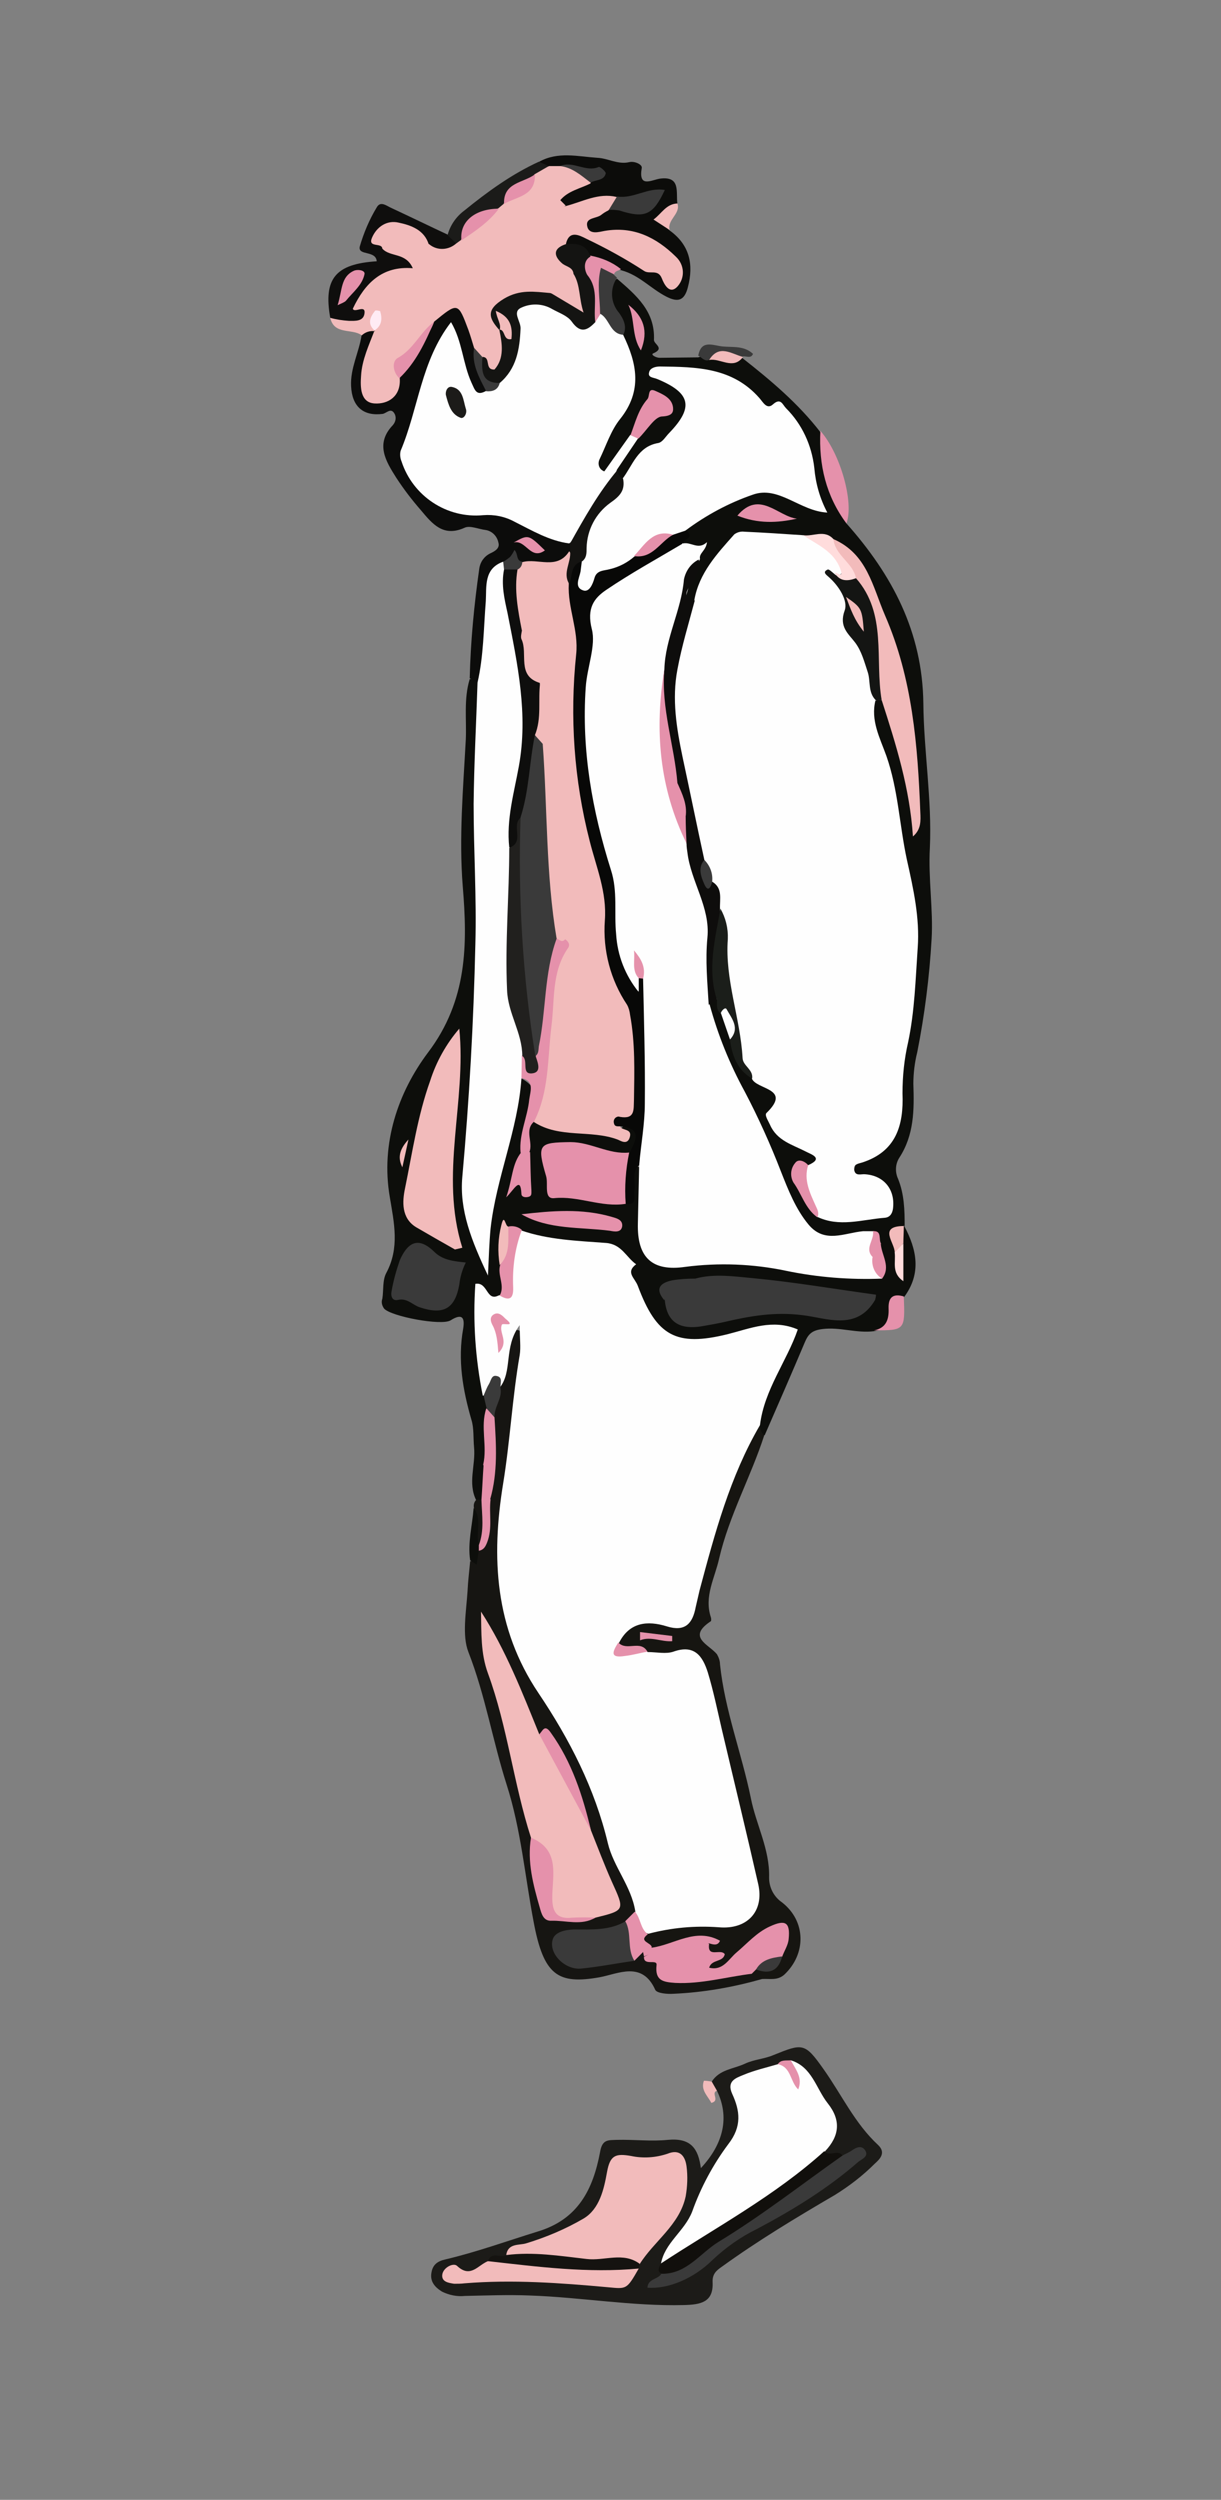 <?xml version="1.0" encoding="utf-8"?>
<!-- Generator: Adobe Illustrator 24.0.1, SVG Export Plug-In . SVG Version: 6.00 Build 0)  -->
<svg version="1.1" id="Layer_1" xmlns="http://www.w3.org/2000/svg" xmlns:xlink="http://www.w3.org/1999/xlink" x="0px" y="0px"
	 viewBox="0 0 281 575" style="enable-background:new 0 0 281 575;" xml:space="preserve">
<rect x="0" y="0" width="281" height="575" fill="#808080" stroke="none"/>
<style type="text/css">
	.st0{fill:#0D0E0B;}
	.st1{fill:#F2BBBB;}
	.st2{fill:#1C1B18;}
	.st3{fill:#161512;}
	.st4{fill:#161511;}
	.st5{fill:#0C0C0B;}
	.st6{fill:#0C0C0A;}
	.st7{fill:#0F0E0D;}
	.st8{fill:#E591AB;}
	.st9{fill:#1B1B19;}
	.st10{fill:#3A3A3A;}
	.st11{fill:#FEFEFE;}
	.st12{fill:#080807;}
	.st13{fill:#0E0D0C;}
	.st14{fill:#141513;}
	.st15{fill:#1B1E1A;}
	.st16{fill:#141311;}
	.st17{fill:#FFDCDC;}
	.st18{fill:#141412;}
	.st19{fill:#FFEBF4;}
	.st20{fill:#110F0C;}
	.st21{fill:#151310;}
	.st22{fill:#1C1B19;}
	.st23{fill:#0E0E0D;}
	.st24{fill:#21201E;}
</style>
<title>frame7</title>
<path class="st0" d="M194.8,120.4c10.5,11.8,17.5,24.9,17.7,41.4c0.1,11,2,22.1,1.5,33.2c-0.4,7.1,0.8,14.2,0.4,21
	c-0.5,8.7-1.6,17.4-3.3,26c-0.6,2.4-0.9,4.9-0.9,7.3c0.2,6,0.2,11.8-3.3,17.1c-0.9,1.5-0.9,3.3-0.2,4.8c1.4,3.5,1.5,7.1,1.5,10.8
	c-2.5,1.5-1.6,3.8-1.2,6c0.1,0.7,0.1,1.5,0,2.2c0.3-1.2-0.1-3-0.2-4.8c-0.1-1.3,0.4-2.5,1.3-3.4c2.9,5.4,4,10.9,0,16.3
	c-1.2,0.6-2,1.8-2.2,3.2c0.1,3.4-2.1,4.2-4.8,4.7c-4,0.5-7.8-1-11.8-0.5c-2.5,0.3-3.3,1.2-4.1,3.1c-3,7.1-6.1,14.2-9.2,21.3
	c-1.5,0.2-1.7-1-2-2c0.3-6.1,3-11.4,5.9-16.7c0.7-1.3,2.4-2.9,0.9-4.5c-1.2-1.3-3.1-1-4.7-0.6c-3.7,0.9-7.4,1.6-11.2,2.5
	c-6.1,1.4-11.2,0.5-15-5.6c-2.4-3.9-5.4-7.3-5.7-12.3c-0.1-2.5-3-3.1-5.4-3.5c-6.2-1.1-12.6-0.6-18.5-3.2c-1-0.4-2.1-0.8-3.1-1.1
	c-1.8,2.5-0.4,5.4-0.8,8.1c-0.3,2.4,1,4.9-0.9,7.1c-1.4,1-2.8-0.1-4.4-0.4c-1.3,7.9,0.4,15.5,1.2,23c0.3,1.2,0.4,2.4,0.3,3.7
	c-0.8,4.4,0.7,8.8-0.2,13.2c-0.3,2.5,0.5,5.1-1.2,7.3c-0.5,0.4-1.1,0.4-1.6,0c-2-4-0.1-8.1-0.5-12.2c-0.2-2,0-4.4-0.6-6.3
	c-2-6.9-3.2-13.8-1.9-21c0.4-2.5-0.2-3.6-2.9-1.9c-2.1,1.3-13.7-0.9-15.3-2.7c-0.5-0.7-0.7-1.5-0.4-2.3c0.3-2,0-4.2,0.9-5.9
	c3.1-5.8,1.8-11.5,0.8-17.5c-2.1-12.3,1.9-24,8.8-33.2c9.1-12,9.1-24.9,8-38.2c-0.9-11.3,0.1-22.6,0.7-33.8
	c0.2-4.6-0.5-9.3,0.9-13.9c1.2-0.2,2.3,0.5,2.7,1.6c1,5.8,0.6,11.6,0.2,17.4c-0.8,11.8-0.3,23.6-0.2,35.4c0.2,15.5-0.4,30.9-2,46.3
	c-1,10.3-2.5,20.8,2.7,31.3c-0.4-8,1.5-15.1,3.4-22.2c1.3-4.5,2.3-9,3-13.6c0.2-1.6,0.3-3.4,2-4.4c3.4,1.8,4.5,4.5,2.6,8.5
	c-1.1,2.4-1.6,5.1-1.6,7.7c-0.4,2.3-1.6,4.3-2.1,6.6c-0.2,0.8-0.8,1.4-1,2.1c1-0.7,2-1.2,3-0.1c0.4-0.7,0-1.3-0.1-2
	c-0.1-2.1,0-4.3,0.2-6.4c0.2-2.2-0.5-4.6,1.3-6.5c5.3,0.8,10.8,0.7,16,2.5c2.5,0.9,4.2,0.1,5.7-1.9c4.7,1.1,3.6,4,2,6.9
	c-2.5,1.5-5.1,1-7.6,0.2c-1.7-0.5-3.5-1.3-5.3-1.1c-2.4,0.3-6-2-6.6,2.7c-0.6,4.9,1.2,7.3,6,7.4c3.7,0.1,7.1,1.4,10.8,1.4
	c2.5-1.1,1-3.5,1.7-5.2c0.5-1.3,0.2-3.6,2.8-2c1.4,3.9,0.6,7.9,0.8,11.8c0.3,9.2,3.4,10.7,10.3,9.5c8.8-1.6,17.8,0.1,26.6,1.6
	c5.2,0.8,10.5,1.2,15.8,1.2c2.9-1.7,0.4-3.9,0.5-5.9c-0.3-1.2-0.7-2.4-2.3-2.5c-12.8,1.4-14.9,0-20.1-12c-3.7-8.5-7.2-17-11.7-25.1
	c-2.7-4.9-4.9-10.2-5-16c0.3-1,1.3-1.7,2.3-1.6c1.1,0.7,1.4,2,1.9,3.1c0.8,2,1.9,3.8,2.3,5.9c0.5,3.5,1.8,6.4,4.8,8.4
	c1.3,1,2.6,2,3.9,3.1c1.2,1,2.3,2.3,1.3,3.9c-2.5,4.3,0.6,6.1,3.4,7.9c1.5,1,3.4,1.4,4.7,2.8c1.5,1.6,2.1,3.2-0.9,3.9
	c-2.3-0.5-3.2,0.5-2.3,2.6c1.2,3,2.4,6.1,5.5,7.9c3.4,1.2,6.9,0.6,10.4,0.3c1.9-0.2,3.7-0.8,3.8-3.2s-0.8-4.2-3.4-4.8
	c-1.5-0.4-3.8-0.3-3.7-2.5c0.2-1.9,1.6-3.5,3.4-3.9c5.1-1.5,6.1-5.6,6.3-9.7c0.5-14.6,3.8-28.9,3.5-43.6c-0.1-3.9-1.5-7.5-2.1-11.2
	c-1.9-10.6-2.6-21.5-6.9-31.6c-1-2.5-2-5.5,0.7-7.9c0.5-0.2,1-0.3,1.5-0.1c4.1,6.8,5.6,14.4,7.1,22c0.4,1.9,0.4,3.9,0.8,6.2
	c-0.9-7.5-1.3-14.8-1.8-22c-0.8-12-6.5-22.6-10-33.8c-0.9-3.3-3.6-5.8-6.9-6.5c-1.8-3.4-4.9-2.3-7.7-2.4c-2.5,0-5,0.3-7.4-0.1
	c-7.7-1.3-11.5,3.1-14.5,9.2c-0.8,1.6-1.2,3.4-2.6,4.8c-3.4,0.6-3.2-1.5-2.5-3.5c0.5-1.7,1.8-3.2,2-5.1c2.2-3.3-1.6-2.9-2.6-4.2
	c-0.7-1.6,0.6-2.9,0.7-4.4c2.2-3.3,6.2-3.6,9.2-5.7s6.2-3.8,10.2-3.2c3.6,0.5,6.6,2.9,10.5,3.6c-0.8-5.5-1.4-10.6-3.7-15.3
	c-1.5-3.2-3.1-6.3-7.2-6.7c-1.5-0.2-2.6-1.4-3.7-2.4c-4.3-4.3-10.6-6-20.3-5.5c0,0.3,0.2,0.6,0.5,0.8c9,5.5,6,10.9,0.5,14.7
	c-4,2.8-6.8,6.5-10.7,9.2c-1-0.1-1.7-1-1.7-2c0.9-3.2,3.1-5.5,5-7.9c2-1.7,3-4.3,5.4-5.6c1.1-0.7,2-1.5,0.6-2.6c-1.3-1-2,0-2.8,1
	c-1.6,2.3-2.3,5-3.8,7.4c-1.4,2-2.7,4.1-4.1,6.2c-0.7,1-0.9,2.9-2.8,2c-1.6-0.7-1.8-2.3-1.3-3.8c0.9-3,2-6.2,3.9-8.6
	c4.9-6.3,3.8-12.6,1-19.2c0-2.3-0.6-4.6-1.9-6.6c-1.5-2.7-1-5.1,1.6-7c4.4,3.8,8.8,7.5,8.5,14.1c0,1,2.6,1.9-0.2,3.1
	c-0.6,0.3,0.7,1,1.5,1l8.9-0.1c0.8-0.3,1.7-0.4,2.6-0.1c2.3,0.3,4.6,0.8,7,0.1l0.6,0.2c6.5,5.1,12.8,10.4,17.9,17
	C190.7,106.2,192,113.5,194.8,120.4z"/>
<path class="st1" d="M83.2,77.1c-2.2-1.6-6.3,0-7.2-4c3.8-0.3,5.3-2.8,6.4-6c1.5-4.3,5-5.9,9.3-6.4c-1.3-1.6-4.3-1.2-4.1-4
	c3.2-3.4,7.1-1.1,10.6-1.2c2,0.2,4,0.9,5.9,0c0.6-0.3,1.2-0.7,1.7-1c2.9-2.1,5.6-4.4,8.2-6.9c0.5-0.5,1-1,1.5-1.4
	c2.7-1.7,5.7-3,6.9-6.3c0.9-1.3,2.2-1.8,3.6-2.4c1-0.2,2-0.3,2.9-0.1c2.8,0.8,5.7,1.5,7.2,4.5c-1.4,3-4.7,3-7,4.6
	c-0.9,0.3-1.3-0.8-2.1-0.6c-0.2,0-0.2,0.6-0.1,0.9c0.3,1.2,1.1,0.8,1.9,0.5s1.1-0.7,1.6-1c3.7-1.2,7.2-3.3,11.2-1.5
	c1.4,1.7-0.1,2.8-0.8,4.1c-0.7,1-1.8,1.4-2.7,2.6c1.8,0.8,3.5,0.5,5.2,0.5c5.8,0,10.1,2.6,13.4,7.2c1.1,1.5,1.5,3.4,1,5.2
	c-0.9,3.2-2.3,3.6-5,1.6c-5.5-4-12.1-5.8-17.7-9.8c-1.3-1-3.1-0.8-4.1,0.4c-1.5,0.9-1.4,1.9-0.2,3s2.3,2.3,2.1,4.1
	c-0.6,2.9-2.4,4.3-5.3,4.5c-3.5,0.3-7-0.8-10.4,1.2c-2.6,1.6-3.4,3.3-1.8,5.9c0.2,0.4,0.4,0.9,0.5,1.3c0.5,1.4,0.6,2.9,0.4,4.4
	c-0.3,1.5-0.4,3.1-1.9,3.9c-2,1-2.9-0.8-4.1-1.9c-0.8-0.9-1.5-1.9-2-3c-0.5-1-0.8-2.2-1.2-3.2c-2-4.7-2.2-4.8-6.6-1.9
	c-2.5,2.1-3.7,5.3-6.7,7.1c-2.2,1.3-1.2,3.8-0.9,5.9c-0.4,4.1-3.1,6-6.6,5.7c-4-0.3-4.3-3.8-4.2-7.1c0.1-3.5,1.7-6.6,3-9.7
	c0.4-0.3,0.7-0.6,1-1c0.2-0.4,0.3-0.9,0.2-1.4c0-0.2-0.1-0.1,0,0.4c0,0.3,0,0.6-0.1,1C85.2,76.5,84.5,77.5,83.2,77.1z"/>
<path class="st2" d="M163.8,478.8c1.8-2.8,5-2.9,7.6-4.1c2.1-1,4.5-1.1,6.6-2c6.7-2.7,7.2-2.9,11.5,3.2c4.2,5.9,7.2,12.5,12.6,17.5
	c1.9,1.8,0.3,3.3-0.7,4.2c-2.8,2.8-5.9,5.2-9.3,7.3c-8.9,5.2-17.7,10.5-26,16.5c-1.3,0.9-2.2,1.7-2.1,3.6c0.2,4.6-2.8,5.1-6.6,5.2
	c-11.9,0.3-23.7-1.8-35.5-2.2c-5-0.2-9.9,0-14.9,0.1c-1.8,0.2-3.7-0.2-5.3-1c-1.6-1-2.8-2.3-2.4-4.4c0.3-1.8,1.4-2.6,3.2-3
	c7.2-1.7,14.1-4.2,21.2-6.4c9.4-2.8,12.8-9.8,14.4-18.3c0.5-3,1.9-2.7,3.9-2.8c3.9-0.1,7.9,0.4,11.7,0c5.3-0.5,7,2,7.6,6.5
	c5.3-5.7,6.6-11.8,3.7-17.8C164.2,480.5,163.3,480,163.8,478.8z"/>
<path class="st3" d="M175.4,455.2c-6.7,1.9-13.5,3.1-20.4,3.4c-1.4,0.1-3.8-0.1-4.2-0.9c-3-6.7-8.5-3.7-12.8-2.9
	c-9.6,1.7-12.9-0.4-15.2-12.8c-2-10.5-2.9-21.2-6.2-31.5c-3.2-10-4.9-20.5-8.8-30.5c-1.5-3.8-0.5-9.3-0.2-14
	c0.1-2.3,0.4-4.6,0.6-6.9c1.8-0.2,0.6-2,1.4-2.7c2.4-3.9,1.6-8.4,2.3-12.6c0.9-5.8,0.7-11.5,0.6-17.3c0.3-2.5,0.8-5,1.4-7.4
	c1.3-3.1,1.3-6.5,2.3-9.7c0.5-1.5,0.5-3.8,2.7-3.5c2.3,0.3,2.2,2.7,2.1,4.5c-0.5,5.6-1.6,11.2-2.3,16.8c-1.3,10.4-2.3,20.8-3.2,31.2
	c-1,11.8,4.1,22.2,10.2,31.7c6.5,10.2,12.1,20.6,15,32.4c0.9,3.6,2.8,6.7,4.4,10c1.1,2.2,2.3,4.5,1.8,7.1c-0.3,1.3-1.1,2.4-2.1,3.2
	c-3.5,2.1-7.4,2.3-11.4,2.5c-1.7,0.1-4.1-0.3-4,2.4s2,4.2,4.7,3.7c3.6-0.6,7.2-0.5,10.7-1.5c1.1-0.4,1.9-1.3,3.2-1.2
	c0.4,0.1,0.9,0.3,1.3,0.6c1.7,0.7,3.9,0.8,4,3.6c0.1,2,2.1,1.7,3.5,1.8c3.5,0.1,6.9-0.3,10.3-1.1c1.9-0.4,3.9-0.9,5.9-0.2
	C174.1,453.5,175,454.2,175.4,455.2z"/>
<path class="st4" d="M175.4,455.2c-1,0-1.9-0.5-2.5-1.2c-0.3-0.9,0.2-1.2,0.9-1.5c2.3-0.1,4.5-0.4,5.2-3.1c0.5-1.5,1.9-3.3,0.4-4.6
	c-1.8-1.5-3.3,0.5-4.8,1.4c-2.5,1.4-4.2,3.7-6.3,5.5c-1.2,1.1-2.5,2.4-4.3,1.8c-2.6-0.8,0.1-2.5-0.5-3.6s-1.5-1.8-0.7-3.1
	c0.5-0.4,1.2-0.2,1.5-0.3c-5-1.2-9.6,2.4-14.8,1.9c-1.8-1.1-3-2.3-1-4.2c5-1.9,10.3-2.7,15.6-2.4c7.8,0.2,10.1-3,8.4-10.4
	c-3.2-13.7-6.5-27.4-9.6-41.1c-0.3-1.5-0.7-2.9-1.1-4.3c-1.1-3.4-3-5.5-6.9-4.7c-1.8,0.3-3.7,0.2-5.4-0.2c-2.4-1.7-6.3,0.2-8-3.2
	c1.9-4.5,5.5-6.6,10.7-5.4c4.3,1.1,6.1-0.5,7-4.5c2.1-8.9,4.6-17.7,7.7-26.3c1.5-4.1,3.9-7.7,5.5-11.7c0.3-1.2,1.3-2,2.5-2.1
	c0.1,0.8,0.2,1.7,1,2.2c-3.1,9.6-8.1,18.5-10.4,28.4c-1,4.5-3.5,8.7-1.9,13.5c0.1,0.3,0.1,0.8,0,0.9c-5.6,3.7-0.5,5.3,1.4,7.6
	c0.4,0.7,0.7,1.5,0.7,2.3c1.1,10.6,5,20.5,7.1,30.8c1.2,6.1,4.4,11.8,4.2,18.3c0,2.3,1.1,4.4,3,5.7c5.5,4.3,5.6,11.8,0.5,16.6
	C178.9,455.6,177.2,455.1,175.4,455.2z"/>
<path class="st5" d="M99.9,74c5.5-4.5,5.5-4.5,7.9,1.9c0.5,1.4,0.9,2.8,1.3,4.1c0.9,3.3,2.9,6.3,3.2,9.9c-2.9,3.1-4,0.1-4.9-1.8
	c-1.7-3.4-2.4-7.2-3.8-11.7c-2.8,6.2-6.3,11.3-6.6,17.6c-0.2,1.8-0.8,3.6-1.6,5.2c-3.7,8.7,4.7,19.5,14.1,18.3
	c8.6-1,15.3,3.6,22.2,7.7c0.1,0.8,0,1.6-0.4,2.3c-2.9,3.7-6.8,2.8-10.7,2.5c-2.3-1.9-2.3-1.9-4.7,0.3c-2.3,1.7-2.3,4.3-2.5,6.7
	c-0.2,4.8-1.2,9.5-1.2,14.3c0,2.1-0.4,4.3-2.4,5.7l-1.7-1c0.2-8.4,1-16.8,2.2-25.2c0.2-1.5,1.1-2.8,2.5-3.5c1.1-0.5,2.3-1.2,1.9-2.5
	c-0.3-1.5-1.5-2.7-3-2.9c-1.6-0.2-3.6-1.1-4.8-0.5c-4.9,2.2-7.4-0.9-10-4c-2.1-2.4-4-4.9-5.7-7.5c-2.4-3.8-4.9-7.8-0.8-12.1
	c0.7-0.8,0.9-1.9,0.3-2.8c-0.8-1.2-1.7,0-2.6,0.2c-4.5,0.6-7.1-1.7-7.3-6.4c-0.2-4.1,1.8-7.7,2.4-11.6c0.8-0.8,2-1.2,3.1-1L86.2,76
	c-1.3,3.4-2.9,6.8-3.1,10.4c-0.2,2.6-0.2,6.2,3.1,6.4c3.1,0.2,6.1-1.6,5.8-5.8C92.8,81.6,98.2,79,99.9,74z"/>
<path class="st6" d="M128.9,38.2l-2.5,0c-1,0.3-2.2,0.8-2.3-1c4.3-2.4,8.9-1.2,13.4-0.9c2.4,0.1,4.7,1.6,7.3,1
	c1.2-0.3,3,0.5,2.9,1.3c-0.8,4.6,2,2.9,4.1,2.5c5-0.7,3.7,3.2,4.1,5.8c-0.9,1.9-5.3,2.9-1.8,6.1c4.6,3.3,5.6,7.8,4.2,13.1
	c-0.8,3.1-2.3,3.5-5,2.1c-3.5-1.8-6.2-4.9-10.2-6c-2.4-0.7-5-1.1-7.2-2.4c-1.5-1.7-3.9-2.1-5.7-3.5c0.7-3.5,3.1-2.2,4.7-1.4
	c4.6,2.2,9,4.6,13.3,7.4c1.3,0.9,3.2-0.5,4.1,1.7c0.5,1.3,1.8,4,3.7,1.8c1.7-2,1.5-4.9-0.4-6.7c0,0,0,0-0.1-0.1
	c-4.5-4.4-9.7-7-16.3-5.9c-1.2,0.2-3.8,1.1-4.1-1.3c-0.2-1.8,2.2-1.5,3.3-2.4c0.5-0.4,1-0.7,1.6-1c1.4-1.6,3-0.8,4.5-0.5
	c2.2,0.7,4.6-0.2,5.7-2.2c-2.9-0.8-5.8,1.9-8.3-0.4c-4.2-1-7.8,1.1-11.7,2.1c-1.2,0.3-1.5-0.2-1.3-1.3c1.8-2.2,4.6-2.7,7-3.9
	c0-0.6,1.5-1.3,0.6-1.6C134,39.6,131.7,38.1,128.9,38.2z"/>
<path class="st7" d="M88,57.2c1.8,2,5.4,0.8,7,4.5c-7-0.6-11,3.4-13.8,9.3c0.3,1.1,2.9-1,2.7,1s-2.2,1.8-3.6,1.8
	c-1.5-0.1-2.9-0.3-4.3-0.7c-1.6-9,1.2-12.4,10.7-13c-0.2-2.6-4.4-1.2-3.9-3.4c0.9-3.1,2.2-6.2,3.9-9c0.9-1.6,2.3-0.3,3.5,0.2
	c4.3,2,8.6,4.1,12.9,6.1c0.6,0.7,2.6,0,2,1.9c-1.8,1.7-4.5,1.8-6.3,0.3c-1.9-1-3.4-2.6-5.5-3.3C89.3,51.6,87.4,53.2,88,57.2z"/>
<path class="st8" d="M194.8,120.4c-4.7-6.3-6.4-13.5-6-21.3C193.4,104.3,196.6,115.6,194.8,120.4z"/>
<path class="st9" d="M105,56l-2-1.9c0.6-2.3,2-4.3,3.9-5.7c5.3-4.3,10.8-8.3,17.1-11.2l2.3,1l-3.3,1.9c-1.6,3-5.7,3.6-7.1,6.8
	l-1.2,1c-3.7,1.5-7,3.4-8.6,7.3L105,56z"/>
<path class="st10" d="M142,63.9c-1.7,2.5-1.5,5.8,0.5,8.1c1,1.4,1.9,3.2,0.9,5.1c-4.2,0.7-4.7-3.1-6.3-5.5c-0.5-2.4-0.6-4.8-0.4-7.2
	c0.1-1.3,0.1-2.8,1.6-3.2s2.2,1,3,2L142,63.9z"/>
<path class="st8" d="M141.3,63.1l-3-1.5c-1,3.6-0.2,7.1-0.2,10.5c0.3,1.2,0.4,2.2-1.4,1.9c-1.7-3.9-1.3-8.3-2.6-12.3
	c-0.3-1.1-0.1-2.7,1.8-2.9c2.6,0.5,5,1.5,7,3.1C142.4,62.3,141.6,62.2,141.3,63.1z"/>
<path class="st8" d="M201.1,306c2.9-0.5,3.5-2.6,3.4-5c-0.1-2.7,1.1-3.5,3.5-2.8C208.3,306,208.3,306,201.1,306z"/>
<path class="st0" d="M110.2,356.6l-0.5,3.3l-1.5-1c-0.6-4.1,0.5-8,0.8-12c3.8,1.6,1.4,4.8,1.9,7.3
	C110.9,355.1,110.6,355.9,110.2,356.6z"/>
<path class="st10" d="M163.2,82.8c-1.1,0.4-1.7-0.6-2.5-1c0.7-3.8,3.4-2.3,5.7-2.1s4.9-0.2,6.9,1.7c-0.5,1.2-1.6,0.4-2.4,0.6
	l0.1,0.1C168.4,82.2,165.7,81.5,163.2,82.8z"/>
<path class="st1" d="M154.1,52.9l-3.7-2.4c1.9-1.4,2.9-3.6,5.5-3.7C156.7,49.2,153.5,50.5,154.1,52.9z"/>
<path class="st1" d="M163.8,478.8l1.2,2.1c-1.5,0.5,0.8,2.3-1.3,2.8c-0.8-1.6-2.5-2.9-1.7-5.1C162.6,478.6,163.2,478.7,163.8,478.8z
	"/>
<path class="st3" d="M110.2,355.3c-0.8-2.7,0.8-5.8-1.1-8.3c-0.2-0.8,0-1.6,0.6-2.1l1.1,0.1C112.5,348.5,112.6,352,110.2,355.3z"/>
<path class="st11" d="M174.9,327.8c-6.9,11.8-10.4,24.9-13.9,38c-0.3,1.3-0.6,2.6-0.9,3.9c-0.7,3.7-2.4,5.7-6.6,4.4
	c-4.5-1.4-8.7-1-11.1,3.9c1.2,4.2,4.6,0.9,6.7,2c2,0,4.2,0.5,5.9-0.1c4.8-1.7,6.7,1,7.9,4.8c1.3,4.3,2.2,8.7,3.2,13
	c2.8,11.9,5.7,23.8,8.4,35.7c1.4,6.2-2.5,10.5-9.1,9.9c-5.5-0.4-10.9,0.1-16.2,1.5c-2.6-0.8-2.7-3-3-5.2c-0.9-5.7-5-10.2-6.3-15.6
	c-3-12.6-8.8-23.9-16-34.6c-10-14.9-10.9-31.1-8.1-48.2c1.6-9.8,2.1-19.7,3.8-29.5c0.3-1.8,0-3.8,0-6.9c-3.8,5.1-1.5,10.7-4.7,14.5
	c-2.1-1.2-2.1,2.1-3.8,1.7c-1.7-8.5-2.3-17.1-1.7-25.7c2.9-0.5,2.5,4.1,5.3,2.7c1.6-0.4,2-1.4,1.8-2.9c-0.3-3.1,0.8-6.1,1.1-9.2
	c0.1-1.3,0-3.2,2.3-2.9c6.3,2.2,13,2.4,19.6,2.9c3.6,0.3,4.6,3.3,6.9,4.9c-2.5,1.9-0.3,3.1,0.4,5c4.3,11.5,8.8,14,20.6,11.1
	c5.2-1.3,10.4-3.6,16.2-1.1C181.1,313.1,175.9,319.6,174.9,327.8z"/>
<path class="st11" d="M186,268c3.7-1.6,0.6-2.5-0.5-3.1c-3.1-1.6-6.7-2.5-8.3-6.2c-0.4-0.9-1.3-2.2-0.8-2.7c6-5.8-2.5-5.3-3.4-8
	c-2.5-2.9-3.3-6.3-4.1-9.9c-1.9-9.8-3.1-19.7-3.8-29.6c-0.5-2.1-1.2-4.2-2.1-6.3c-0.7-1.7-1.6-3.2-2.3-4.9
	c-2.7-14.2-7.8-28.1-6.2-43c0.6-5.8,1.7-11.5,5.3-16.3c1.1-6.2,5.2-10.6,9.2-15.1c0.7-0.5,1.5-0.7,2.3-0.6c4.5,0.2,8.9,0.5,13.4,0.8
	c3.1,0.6,5.9,2.3,7.9,4.7c1.1,1.3,2.5,2.9,0.5,4.6c2.6,5.5,1.9,12,5.7,17.2c2.3,3.1,2.9,7.3,2.7,11.4c-1.2,4.7,1,8.7,2.5,12.9
	c2.7,7.7,3,15.9,4.7,23.8c1.5,6.7,3,13.4,2.5,20.3c-0.5,7.3-0.7,14.6-2.2,21.7c-0.9,3.9-1.3,7.8-1.3,11.8c0.3,7.4-1.5,13.4-9.3,15.9
	c-1,0.3-2.1,0.4-1.8,1.8s1.6,0.8,2.5,0.9c4.4,0.3,7,3.6,6.4,8c-0.2,1.2-0.8,1.9-1.8,2c-5.3,0.4-10.6,2.3-15.8-0.3
	c-1-2.8-3-5.2-3.4-8.2C184.5,270.3,183.4,268.5,186,268z"/>
<path class="st11" d="M203,294.1c-7.4,0.3-14.9-0.3-22.1-1.8c-7.6-1.6-15.5-1.9-23.2-0.9c-7.6,1.1-11.1-2.1-10.9-10
	c0.1-4.5,0.2-9,0.3-13.4c-0.2-9-0.9-18,0-27c0.5-5.1-1.3-10.2,0.5-15.1c-0.2-1.4-0.6-2.8-0.6-3.2c0.1,1.1,0.3,2.1,0.6,3.1
	c0,2-0.5,3.1-2.5,1.4c-1.5-1.4-2.5-3.2-3-5.1c-1.3-4.5-1.9-9.1-1.7-13.8c0.2-2.3-0.1-4.6-0.8-6.8c-3.5-10.4-5.5-21.3-5.9-32.2
	c-0.4-7-0.1-13.9,0.8-20.9c0.1-1,0.8-2,0.5-2.9c-1.9-7,2.5-10.5,7.7-13.4c3.8-2.1,7.9-3.6,11.2-6.5c1-0.7,2.2-0.9,3.3-0.6
	c1.9-0.4,3.5,1.6,5.5-0.3c-0.2,2-1.9,2.5-1.6,3.9c-4.3,8.1-4.5,17.2-7,25.8c-1.7,13.6-0.3,26.7,5.1,39.4c2.6,10.2,6.6,20.1,5.4,31
	c-0.2,2.1-0.1,4.3-1.3,6.2c1.9,7,4.6,13.7,8.1,20.1c3.1,5.9,5.9,12.1,8.3,18.3c1.7,4.3,3.4,8.7,6.4,12.3c3.7,4.4,8.2,1.9,12.5,1.5
	c0.8,0,1.7,0,2.5,0c1.3,1.8,0,4,1,5.8C201.9,290.8,203.5,292.2,203,294.1z"/>
<path class="st11" d="M137,74.1c0.4-0.6,0.8-1.3,1.2-1.9c2.1,1.2,2.2,4.6,5.2,4.8c3.2,6.6,4.5,12.9-0.7,19.4
	c-2.1,2.6-3.2,6.1-4.7,9.2c-0.5,1-0.2,2.2,0.8,2.7c0.1,0.1,0.2,0.1,0.3,0.1c2-2.8,3.9-5.5,5.9-8.3c1-0.8,1.7-0.6,1.8,0.8L142,108
	c-2.3,6.4-6.1,12.2-11,17c-4.6-0.6-8.6-3-12.6-5c-2.2-1.2-4.7-1.7-7.2-1.5c-8.4,0.8-16.2-4.4-18.8-12.4c-0.3-0.7-0.4-1.6-0.2-2.4
	c4.1-9.7,4.7-20.7,11.6-29.6c2.6,4.4,2.7,9.5,4.7,13.9c0.8,1.7,1.1,3.2,3.4,1.9c0.9-1,1.9-2.1,2.9-3.1c2.6-3.2,4-7.3,3.8-11.5
	c-0.2-6.3,3.1-8.3,9-5.3C130.7,71.7,133.2,74.5,137,74.1z"/>
<path class="st1" d="M120.2,129.3c3.6-1,8,1.9,10.8-2.5c2,2.4-0.5,5.4,1,7.9c2.3,10,1.6,20.1,1.1,30.2c-0.5,10.5,1.6,20.9,4.4,30.8
	c1.7,6.2,2.6,12.6,2.8,19c0,3.8,0.9,7.6,2.7,11c3.2,5.6,4.6,12.1,3.9,18.6c-0.3,2.5-0.3,5,0,7.5c0.5,3.7-1,5.9-4.2,7.4
	c0.7,0.9,2.9,0.4,2.2,2.5c-0.6,1.8-2.2,0.6-2.8,0.4c-6.2-2.3-13.3-0.2-19.2-4c-0.5-4.6,1.1-9,1.6-13.4c1.2-9.6,1.2-19.5,4.3-28.8
	c-0.8-14.1-0.6-28.2-3.3-42.2c0-5.6-0.8-11.2-1.2-16.8c-0.3-3.8-2.7-7.7-5.1-11c-2.1-4.7-2.2-9.5-1.3-14.5
	C118.5,130.4,119.3,129.7,120.2,129.3z"/>
<path class="st11" d="M109.9,157c1.4-6.1,1.4-12.4,1.9-18.7c0.2-3.4-0.5-7.5,4-9.1c0.7,0.5,1.1,1.3,1.1,2.1
	c-0.2,7.9,2,15.4,3.7,22.9c2.2,9.9,0.5,19.4-1.2,29c-0.8,4.1-1.1,8.2-1,12.3c-0.1,7.6,0.1,15.2-0.5,22.9c-0.5,6,0.3,12,2.2,17.7
	c0.9,2.1,1.4,4.5,1.3,6.8c-0.1,1.8,0.1,3.7-1.4,5.2c-0.8,11.8-5.8,22.8-7.1,34.5c-0.3,3.2-0.4,6.4-0.6,10.8
	c-3.8-8-6.6-15.1-5.9-22.7c1.6-17.8,2.6-35.6,3-53.5c0.3-10.8-0.4-21.5-0.4-32.3C109.1,175.6,109.6,166.3,109.9,157z"/>
<path class="st11" d="M143.2,110.2c2.4-3.1,3.5-7.5,8.3-8.3c1-0.2,1.7-1.5,2.5-2.3c5.7-5.9,5-9.2-2.7-12.4c-0.9-0.4-2.3-0.3-1.9-1.6
	c0.2-0.9,1.3-1.3,2.5-1.3c8.4,0.1,16.7,0.2,22.9,7.3c0.8,0.9,1.7,2.7,3.1,1.4c1.8-1.6,2.2,0.1,3,0.9c3.7,3.7,5.9,8.5,6.5,13.7
	c0.3,3.6,1.3,7.1,3,10.3c-6.3-0.3-11.2-6.3-17.2-4.1c-5.5,1.9-10.7,4.7-15.4,8.2c-0.6,1-1.7,1.7-2.9,1.7c-4.3-0.5-6.2,3-8.8,5.3
	c-3.1,2.7-7.3,3.5-10.3,6.5c-1.8,1.8-3.3,0-3.7-2.1c-0.2-1.5,0.4-2.9,0.7-4.4c1.5-5.9,2.4-12.1,8.3-15.7
	C142.4,112.8,141.8,110.9,143.2,110.2z"/>
<path class="st12" d="M154.9,123l3-1c2.2,1.8-0.8,2-0.9,3.1c-5.9,3.5-11.9,6.8-17.5,10.6c-2.8,1.9-4.5,4.2-3.3,9
	c1,3.8-1.1,8.8-1.4,13.4c-1,14.5,1.5,28.4,5.8,42c1.6,4.9,0.7,9.9,1.2,14.8c0.3,4.9,2.1,9.5,5.2,13.3V225c0.2-0.3,0.6-0.3,0.8-0.1
	c0.1,0,0.1,0.1,0.2,0.2c0.2,9.6,0.5,19.2,0.4,28.7c0,4.7-0.9,9.5-1.3,14.2c-1.9,1.7-0.7,4-1.1,5.9c-0.2,1.2,0.8,3.4-2,3
	c-2-4.1-2.6-8.1,0.9-11.8c1.3-2.6,3.1-5.5-2-6c-0.6-0.1-1.4,0.2-1.6-0.7c-0.2-0.6,0.1-1.3,0.7-1.5c0.2-0.1,0.4-0.1,0.7,0
	c3.5,0.6,3.1-1.7,3.2-3.9c0.1-6.6,0.3-13.1-0.9-19.6c-0.1-0.8-0.3-1.6-0.7-2.3c-3.8-5.7-5.6-12.5-5.1-19.4c0.5-6.5-2-12.3-3.5-18.3
	c-3.6-14-4.6-28.5-3.1-42.9c0.6-5.6-2-10.7-1.7-16.2c0-2.3-1-5.2,3-5.2c-0.1,0.8-0.2,1.6-0.3,2.4c-0.3,1.5-1.5,3.6,0.6,4.3
	c1.4,0.5,2.2-1.4,2.6-2.8c0.5-1.9,2.2-1.7,3.6-2.1c2.1-0.5,4-1.5,5.6-2.9C149.2,126.8,151.4,123.6,154.9,123z"/>
<path class="st1" d="M104.7,287.4c-3-1.7-6-3.4-8.9-5.1c-3.5-2.1-3.2-6-2.6-8.9c1.7-8.3,2.9-16.7,5.8-24.8c1.4-4.4,3.7-8.5,6.7-12
	c1.7,16.8-4.6,33.6,0.7,50.4L104.7,287.4z"/>
<path class="st10" d="M160,294.1c4.4-1.2,8.9-0.5,13.3-0.1c9.5,0.9,18.8,2.5,28.3,3.8c0,0.4-0.1,0.8-0.2,1.2
	c-4.3,7.3-11.3,4.1-16.8,3.5c-6.3-0.8-12,0.2-18,1.6c-1.8,0.4-3.6,0.7-5.3,1c-4.7,0.7-7.8-0.8-8.3-6c-0.4-4.6,3.2-2.9,5.3-3.3
	C159.5,295.6,161,296.3,160,294.1z"/>
<path class="st1" d="M191.8,124c7.8,3.4,9,10.9,11.9,17.6c6.3,14.5,7.5,29.8,8.1,45.2c0.1,2,0.2,4-1.7,5.6
	c-0.7-11-3.9-21.2-7.2-31.4c-1.6-2.9-2.4-6.2-2.2-9.5c0.5-6.4-1.3-12.8-5-18c-0.4-2.1-1.7-3.7-3.1-5.3
	C191.6,127,190.6,125.7,191.8,124z"/>
<path class="st13" d="M152.9,153.9c0.2-7.1,3.9-13.5,4.5-20.6c0.4-2,1.6-3.7,3.4-4.6c0.4,2.3-0.6,4.1-1.9,5.9c-1.1,1.5-1.7,3,1,3.5
	c-1.4,5.3-3,10.5-4,15.9c-1.3,6.8-0.2,13.5,1.2,20.2c1.7,7.9,3.3,15.8,5,23.6c0.4,1.7-0.4,3.9,1.8,5c2.5,1.5,1.7,4,1.8,6.3
	c0.3,7-0.4,14-0.8,21l-1.8,1c-0.3-5.1-0.8-10.2-0.3-15.4c0.7-7-3.8-12.9-4.6-19.6c-0.1-0.7-0.2-1.3-0.2-2c-0.5-1.8-0.9-3.7-1-5.7
	c-0.3-3-1.5-5.9-2.2-8.8C153.1,171.1,151.8,162.6,152.9,153.9z"/>
<path class="st8" d="M144.8,265.1c-0.8,3.9-1.1,7.9-0.8,11.8c-5.6,0.9-10.9-1.9-16.5-1.3c-2.4,0.2-1.3-3.2-1.8-5
	c-2.2-7.5-1.7-7.8,5.6-7.9C136,262.7,140.1,265.6,144.8,265.1z"/>
<path class="st10" d="M107.2,290.4c-0.8,1.6-1.3,3.3-1.5,5.1c-1,5.6-3.7,7-9.1,5.2c-1.6-0.5-2.9-2.2-5-1.7c-1.3,0.3-1.7-0.8-1.5-1.9
	c0.4-2.4,1.1-4.9,1.9-7.2c1.7-3.9,4.1-5.7,7.9-2C101.9,289.9,104.5,290.1,107.2,290.4z"/>
<path class="st8" d="M120,248l0.1-5.2c1,0.3,2.6,1.9,2.4-1c1.8-8.3,1.1-17,4.2-25.1c0.9-1.2,2.1-1.2,3.3-0.7
	c0.8,0.5,1.3,1.3,0.7,2.1c-3.8,5.5-3,11.9-3.8,18c-0.9,7.4-0.5,15-4,21.9c-2.3,2-0.1,4.8-1.1,7.1c-0.5,0.5-1.3,0.6-1.9,0.1
	c0,0,0,0-0.1-0.1c-0.4-4.2,1.6-8.1,2-12.2C122.1,250.8,123,248.6,120,248z"/>
<path class="st14" d="M197,133c7.2,8.2,4.3,18.6,5.9,28l-1.3,0.1c-1.9-1.8-1.2-4.4-1.9-6.5c-0.8-2.4-1.4-4.8-2.9-6.8
	s-3.8-3.6-2.4-7.4c0.8-2.2-1.3-5.6-3.7-7.7c-0.4-0.4-1.6-1.1-0.2-1.7c0.3-0.1,1,0.6,1.5,1C193.4,133.4,195.6,131.6,197,133z"/>
<path class="st15" d="M165,230c-2.3-7.1-0.4-14,0.8-21c1.2,2.1,1.8,4.5,1.7,7c-0.7,9.4,2.9,18.2,3.4,27.4c0.1,1.8,2.5,2.6,2.2,4.7
	c-3.4-2-4.6-5.2-5.1-8.9c0.9-2.6-0.3-4.4-2.1-6C164.8,232.3,165,231.1,165,230z"/>
<path class="st16" d="M134,129.1c-2.8,0.7-2.2,3.4-3,5.2c-1.6-2.5,0.5-5,0.2-7.5V125c3.3-5.9,6.6-11.8,11-17
	c-0.1,0.9,0.4,1.8,1.2,2.1c0.5,2.7-0.7,4-3,5.6c-3.3,2.4-5.3,6.2-5.4,10.3C135,127.3,135,128.3,134,129.1z"/>
<path class="st8" d="M120,279.3c7-0.8,13.9-1.4,20.8,0.6c1,0.3,2.5,0.6,2.4,2.1c-0.2,1.6-1.8,1.3-2.8,1.1
	C133.5,282.2,126.3,282.9,120,279.3z"/>
<path class="st8" d="M146.9,100.9l-1.8-0.8c1.1-2.9,1.8-5.9,3.9-8.3c0.6-0.7,0-2.7,1.8-1.9s3.9,1.7,4.1,3.9c0.1,1.2-0.4,1.9-2.6,2
	C150.6,95.9,148.8,99.1,146.9,100.9z"/>
<path class="st8" d="M113.8,326c0.4,6.3,0.8,12.7-1,18.9c-2.8-2.2-0.5-5.4-1.6-8c1-4.3-0.7-8.7,0.7-12.9
	C113.9,323.4,113.2,325.3,113.8,326z"/>
<path class="st8" d="M120.1,282.9c-1.6,4.2-2.2,8.7-2,13.2c0.1,2.7-0.9,3.2-3.1,1.9c1.3-2.3-0.6-4.7,0.1-7c1.5-2.8,0.1-6.2,2-8.9
	C118.2,281.9,119.3,282.2,120.1,282.9z"/>
<path class="st8" d="M183.4,119.3c-4.5,1-9,1.2-13.7-0.7C174.8,112.6,179,118.8,183.4,119.3z"/>
<path class="st8" d="M120,265h2c0.1,2.9,0.1,5.9,0.3,8.8c0,0.8,0.1,1.3-0.7,1.5s-1.6,0-1.6-0.7c-0.2-4.2-1.7-0.9-3.5,0.8
	C118,271,117.8,267.7,120,265z"/>
<path class="st17" d="M197,133c-1.9,0.7-3.7,0.8-4.9-1.2c0.4-0.3,2.2,1.5,1.3-0.9c-1.5-4.1-5.3-5.6-8.6-7.8c2.3,0.4,4.9-1.4,7,0.9
	C192.2,127.8,196.3,129.4,197,133z"/>
<path class="st8" d="M186,268c-1.1,3.4,0.4,6.4,1.7,9.3c0.4,0.9,0.9,1.7,0.4,2.7c-2.8-2-3.6-5.4-5.5-8c-0.8-1.4-0.7-3.2,0.4-4.5
	C183.7,266.5,185.1,267,186,268z"/>
<path class="st10" d="M160,294.1c0.6,1.5,2.5,0.5,3.4,1.7c-2,1.9-4.5,0.9-6.7,1.2c-1.6,0.2-3.4-0.3-3.8,2.1c-2.2-2.6-1.1-4,1.8-4.6
	C156.4,294.2,158.2,294.1,160,294.1z"/>
<path class="st8" d="M111.3,336.9c2.1,2.3-0.8,5.7,1.6,8c-0.4,3.3,0.5,6.6-0.8,9.9c-0.4,1-0.8,1.7-1.9,1.9c0-0.4,0-0.8,0-1.3
	c1.3-3.4,0.7-6.9,0.6-10.4C111,342.3,111.1,339.6,111.3,336.9z"/>
<path class="st10" d="M113.8,326l-1.8-2l-0.7-3c0.4-0.9,0.7-1.8,1.2-2.6s0.6-2.2,1.8-1.9c1.6,0.3,0.7,1.9,0.9,2.9
	C115.6,321.7,113.7,323.6,113.8,326z"/>
<path class="st8" d="M144.6,70.1c3.5,2.7,4.7,6,2.9,10.5C145.3,77.3,146.2,73.4,144.6,70.1z"/>
<path class="st8" d="M203,294.1c-1.7-1-2.5-3-2.2-4.9c1.1-0.8-2-4.1,1.9-3.1C202.9,288.8,205.1,291.4,203,294.1z"/>
<path class="st1" d="M117,282.1c-0.1,3.1,0.5,6.3-2,8.9c-0.5-3.1-0.4-6.2,0.4-9.3C116.1,278.9,116.3,282.3,117,282.1z"/>
<path class="st1" d="M163.2,82.8c2.3-3.7,5.1-1.4,7.8-0.7C168.7,85.2,165.8,82.3,163.2,82.8z"/>
<path class="st1" d="M205.9,288.1c0.1-2.2-4-6.1,2.2-6.1l-0.1-0.1c0,1.4-0.1,2.7-0.1,4.1C207.1,286.5,207.9,288.6,205.9,288.1z"/>
<path class="st17" d="M205.9,288.1l2-2.1v8.7C205.1,292.8,206.2,290.3,205.9,288.1z"/>
<path class="st11" d="M165.9,233c0.2-0.6,1-1.4,1.3-0.9c1.2,2.2,3.2,4.4,0.8,7L165.9,233z"/>
<path class="st8" d="M202.8,286.1c-2.4,0,0,2.8-1.9,3.1c-2.1-2,0.4-4,0-6C203.1,283,202.1,285.2,202.8,286.1z"/>
<path class="st1" d="M94,262.1c-0.6,2.8-1,4.6-1.4,6.4C91.6,266.5,91.7,264.6,94,262.1z"/>
<path class="st18" d="M137,74.1c-1.8,1.9-3.4,2.7-5.4-0.1c-1-1.4-2.9-2-4.5-2.9c-2.2-1.3-4.9-1.4-7.2-0.3c-2.1,1,0,3.1-0.1,4.8
	c-0.2,4.7-0.9,9.2-4.8,12.5c-4.2,0.3-4.9-0.7-4-6c2.1,0,0.4,3,2.8,2.9c2.3-2.6,1.8-5.9,1.1-9.2c0.6-0.1,1.5-0.3,1.1-1
	c-0.3-0.5-0.3,0.3-0.4,0.5c-0.1,0.3-0.3,0.5-0.6,0.7c-2.5-2.8-3.3-4.7,1-7.3c3.7-2.2,7-1.6,10.6-1.3c1.8,0.5,3.9,0,5.6,1.7
	c-0.8-2,0.8-4-0.2-6c-0.1-1.6-1.5-1.7-2.5-2.4c-1.8-1.5-2.6-3.4,0.6-4.5c2.5-0.3,4.8-0.1,5.8,2.8c-2.1,1.2-1.1,3.8-0.7,4.3
	C137.9,66.6,136.5,70.5,137,74.1z"/>
<path class="st1" d="M88,57.2c-0.1-1.5-3.4-0.1-2.4-2.5c1.1-2.6,3.5-4.1,6.1-3.5c2.9,0.6,6,1.7,7,5.1c-2,2-3.7-1.1-5.8-0.4
	C91.3,56.5,89.3,55.4,88,57.2z"/>
<path class="st10" d="M142,45.2c3.8,0.6,7.1-2.2,11-1.5c-2.7,5.8-4.6,6.6-10.5,4.7c-0.8-0.1-1.6-0.2-2.4-0.1L142,45.2z"/>
<path class="st8" d="M99.9,74c-2,4.7-4.2,9.4-8,13c-1.6-1.5-1.7-4-0.3-4.7C95.2,80.3,96.7,76.4,99.9,74z"/>
<path class="st8" d="M106.2,55.3c-0.5-4.3,3.1-7.3,8.6-7.3C112.5,51.1,109.3,53.2,106.2,55.3z"/>
<path class="st1" d="M132,63c1.6,2.6,1.2,5.6,2.3,8.9l-7.7-4.6C129.3,67,131.7,66.2,132,63z"/>
<path class="st8" d="M116,46.9c-0.2-5,4.5-4.8,7.1-6.8C123.3,45.1,118.9,45.2,116,46.9z"/>
<path class="st10" d="M128.9,38.2c3-1.3,5.9,1.5,8.9,0.2c0.3-0.1,1.7,1.1,1.6,1.5c-0.4,1.7-2.3,1.4-3.5,2.1
	C133.8,40.4,131.7,38.5,128.9,38.2z"/>
<path class="st1" d="M128.9,46l1.3,1.3c-1.4,0.5-2.3,3.8-4.1,1.7c-2-2.4,0-4.3,2.1-5.9C129.2,44.1,127,45.4,128.9,46z"/>
<path class="st10" d="M111,82.1c-0.1,3-0.4,6,4,6c-0.4,1.6-1.6,2-3.1,1.9c-1.6-3.1-3.4-6.2-2.8-10L111,82.1z"/>
<path class="st19" d="M86.3,76.1c-1.8-1.5-1.2-3.1,0-4.6c0.1-0.2,1.1,0,1.2,0.1c0.5,1.7,0.4,3.3-1.3,4.4L86.3,76.1z"/>
<path class="st11" d="M182,473.9c4.9,1.5,5.8,6.5,8.5,9.9c3.1,3.9,2.7,7.5-0.6,11c-2.3,4.6-6.5,7.5-10.5,10.1
	c-7.3,4.7-14.9,9-21.9,14.4c-1.5,1.1-3.2,2.5-5.4,1.5c0.8-4.9,5.4-7.5,7.2-12.1c2-5.6,4.8-10.8,8.3-15.5c3.2-4.1,2.7-7.7,0.9-11.6
	c-1.3-2.9,0.8-3.6,2.5-4.3c2.6-1.1,5.3-1.7,8-2.5c3.3-1,3,2.2,4.1,3.5C182.8,476.9,181.3,475.7,182,473.9z"/>
<path class="st1" d="M116.5,518.7c0.4-2.8,3-2.2,4.6-2.7c4.6-1.4,9.1-3.3,13.2-5.7c3.7-2.2,4.7-6.8,5.4-10.7s2-4.3,5.5-3.7
	c2.8,0.6,5.7,0.4,8.4-0.5c2.9-1.2,4.1,0.6,4.4,2.9c0.3,2.3,0.2,4.6-0.2,6.9c-1.4,6.6-7.3,10.3-10.6,15.6
	C136.8,521,126.6,520.9,116.5,518.7z"/>
<path class="st10" d="M193.9,495.8c0.7-0.4,1.5-0.7,2.2-1.2c1-0.7,2.2-1.2,3,0c0.9,1.4-0.7,2-1.5,2.6c-7.1,6.2-15.1,11.1-23.4,15.5
	c-3.7,1.8-7.1,4.2-10.2,7.1c-4.2,4.2-10.2,6.8-15,6.4c0.1-2.1,2.5-1.9,3.2-3.2c7.8-5,15-10.8,23.1-15.3c3.9-2.2,7.5-4.9,10.7-8
	C188.3,497.6,190.8,496,193.9,495.8z"/>
<path class="st1" d="M147,521.8c-2.8,4.9-2.8,4.7-7.1,4.3c-11-1-22-1.8-33-0.9c-0.8,0.1-1.6,0.1-2.4,0.1c-1.2-0.2-3-0.4-2.7-2.2
	c0.3-1.6,2.6-2.7,3.4-1.9c3.1,2.9,4.8-0.2,7.1-1.1c11-1.1,22,1.5,33,0.8C145.9,520.9,146.5,521.4,147,521.8z"/>
<path class="st20" d="M193.9,495.8c-9.5,6.7-18.7,13.9-28.6,19.9c-4.2,2.6-7.3,7.4-13,7.3c-1.3-0.6-0.5-1.5-0.3-2.3
	c12.8-8.4,26.3-15.6,37.7-25.9C190.9,496.2,192.8,494.3,193.9,495.8z"/>
<path class="st21" d="M147,521.8c-11.7,1.1-23.2-0.4-34.7-1.7c0.8-2.4,2.9-0.6,4.2-1.4c6.2-0.8,12.4,0.2,18.5,0.9
	c4.1,0.5,8.4-1.7,12.2,1.1L147,521.8z"/>
<path class="st8" d="M182,473.9c1.1,2.1,2.8,4,1.7,6.7c-1.9-1.8-1.6-5.2-4.7-5.8C179.7,473.7,180.9,474,182,473.9z"/>
<path class="st1" d="M136,421c1.6,4,3.1,8,4.8,11.8c3,6.6,3.1,6.6-3.8,8.3c-0.1,0.1-0.3,0.1-0.5,0.2c-11.7,0.4-11.1,1.4-10.8-9.7
	c0.1-3.8-2.7-5.8-3.5-8.9c-4-12.4-5.4-25.5-9.9-37.8c-1.7-4.6-1.5-9.4-1.6-14.2c5.7,8.8,9.5,18.6,13.4,28.2c3.3,2.6,5.2,6.4,6.7,10
	C132.6,412.9,134.8,416.8,136,421z"/>
<path class="st8" d="M174,453l-1,1c-5.8,0.7-11.6,2.4-17.6,2.1c-2.8-0.2-4.7-0.5-4.3-4.1c0.2-1.5-3,0.3-2.9-1.9c4.7-2.5,9.6-4,15-3
	c-0.5,3.4,2.7,1,3.6,2.4c-0.4,1.9-3,1.1-3.6,3.1c3.2,0.8,4.5-2,6.3-3.5c2.5-2.1,4.6-4.6,7.7-6c3.5-1.6,4.7-1,4.3,2.9
	c-0.1,1.4-1,2.7-1.5,4.1C178.3,451.6,176.1,452.1,174,453z"/>
<path class="st10" d="M146,451c-4.1,0.6-8.2,1.4-12.2,1.8c-3.7,0.4-7.6-3.4-6.6-6.7c0.5-1.7,2.8-2.2,4.8-2.3c4.1,0,8.3,0.3,12-1.9
	c1.5-0.4,2.6,0.6,2.4,1.7C145.9,446.1,147.3,448.6,146,451z"/>
<path class="st8" d="M122.2,422.7c6.8,2.8,4.9,8.7,4.9,13.8c0,3.1,0.9,5,4.5,4.6c1.8-0.1,3.6-0.1,5.4,0c-3.2,1.9-6.8,0.6-10.1,0.7
	c-1.9,0.1-2.3-1.7-2.7-3.1C122.7,433.5,121.3,428.2,122.2,422.7z"/>
<path class="st8" d="M136,421l-11.9-22.1c0.8-0.7,1.2-2.5,2.7-0.3C131.6,405.3,134.1,413,136,421z"/>
<path class="st8" d="M163.2,447c-4.8,2-10.2,1-15,3l-0.2-1c0-1.7,0.8-1.7,2-1c5.2-0.7,10.1-4.7,15.7-1.6
	C165.2,447.6,164.2,447.3,163.2,447z"/>
<path class="st8" d="M150,447.9l-2,1.1l-2,2c-1.8-2.8-0.5-6.3-2.1-9.1l2.2-2.2c1.4,1.5,1.2,3.9,3,5.2
	C146.8,446.6,149.9,446.8,150,447.9z"/>
<path class="st8" d="M149,379.9c-1.7,0.3-3.4,0.8-5.2,1c-3.7,0.6-2.7-1.2-1.5-3.1C144.2,379.9,147.4,377.1,149,379.9z"/>
<path class="st10" d="M174,453c1.3-2.3,3.7-2.7,6-3C179.2,453.3,177.1,454.2,174,453z"/>
<path class="st8" d="M147.3,375.4l7.4,0.9l0,1.2c-2.5,0.2-4.9-1.2-7.4-0.2L147.3,375.4z"/>
<path class="st8" d="M125.4,126.6c-3.3,2.4-4.4-2.6-7.2-1.8C121.6,122.9,121.6,122.9,125.4,126.6z"/>
<path class="st10" d="M116,131l-0.2-1.8c0.6-0.3,1.1-0.7,1.6-1.1c0.4-0.5,0.7-1,1-1.6c0.9,0.9,0.3,2.5,1.8,2.7
	c0,0.8-0.4,1.5-1.1,1.8C118.2,131.8,116.8,131.8,116,131z"/>
<path class="st8" d="M77.7,70.2c1.1-3.5,0.7-6.5,3.7-7.9c0.8-0.4,2.6-0.2,2.5,0.7c-0.5,2.6-2.7,4.2-4.3,6.2
	C79.3,69.5,78.8,69.7,77.7,70.2z"/>
<path class="st8" d="M114.7,311.2c-0.2-2.6-0.4-4.6-1.3-6.3c-0.5-0.9-0.8-2,0.3-2.6s2,0.4,2.6,1c2.6,2.1-0.6,0.9-0.8,1.4
	C114.7,306.6,117.3,308.6,114.7,311.2z"/>
<path class="st10" d="M163.9,202.8c-0.3,1.2-0.9,2.6-1.8,0.6c-0.7-1.6-1.6-3.8,0-5.6C163.4,199.1,164.1,200.9,163.9,202.8z"/>
<path class="st8" d="M157.8,187.8c0,2.1,0.1,4.2,0.2,6.2c-6.3-12.8-7.4-26.2-5.1-40.1c-0.8,9,2.3,17.5,3,26.2
	C155.6,183,156.9,185.3,157.8,187.8z"/>
<path class="st8" d="M148,225.1l-1-0.1c-1.7-1.8-0.8-4.2-1.1-6.4C147.5,220.5,148.7,222.4,148,225.1z"/>
<path class="st22" d="M102.6,90.8c-0.1-0.9,0.4-2,1.4-1.8c2.6,0.5,2.6,3.1,3.2,5c0.4,1-0.4,2.4-1.2,2.1
	C103.8,95.3,103.2,93.1,102.6,90.8z"/>
<path class="st23" d="M116,131h3.1c-0.8,4.7,0.1,9.4,1,14c2.3,8.1,7.1,15.7,4.2,24.6c-1.1,6.1-1.2,12.5-3.3,18.5
	c-0.6,1.6-0.5,3.2-0.9,4.8c-0.4,1.4-0.8,3.1-2.9,2c-0.7-6.4,1.1-12.5,2.2-18.6c2.2-12-0.3-23.6-2.6-35.3
	C116.1,137.8,115.3,134.5,116,131z"/>
<path class="st1" d="M130.1,216c-0.7,0.9-1.3,0.2-1.9-0.1c-2.9-3.6-2.7-8.1-3-12.2c-0.8-10.6-1.4-21.3-1.2-32
	c0.3-1.3-0.2-3.1,1.8-3.6c1.6,1.4,0,3.5,1.3,5c2.7,12.4,2.4,25,3.2,37.6C130.3,212.4,130.2,214.2,130.1,216z"/>
<path class="st1" d="M127,173c-1.5-1-0.6-2.9-1.6-4.7l-0.5,2.8c-1.8,0.4-1.1-1.4-1.8-2c1.6-3.9,0.7-8,1.2-12
	c-5.5-1.6-2.7-6.8-4.3-10.1c-0.2-0.5,0-1.3,0.1-1.9c2.4,1.2,2.1,4,3.4,5.7C128.7,157.6,124.7,165.8,127,173z"/>
<path class="st24" d="M117.2,195c3.7-1.3,0.3-5.2,2.7-7c1.7,1.3,1.6,3.2,1.6,5c-0.3,15.9,0.9,31.6,2,47.5c0.1,0.8,0,1.7-0.2,2.5
	c0.5,1.5,1.4,3.7-0.9,3.9c-2.5,0.2-0.7-3-2.2-4c0-5.3-3.3-9.8-3.5-15.1C116.2,216.8,117.2,205.9,117.2,195z"/>
<path class="st8" d="M154.9,123c-3,1.6-4.7,5.6-9,4.9C148.4,125.3,150.3,121.6,154.9,123z"/>
<path class="st8" d="M157.8,187.8c-2.2-2.2-3.6-4.5-1.9-7.7C157,182.6,158.2,185,157.8,187.8z"/>
<path class="st10" d="M123.2,242.9c-2.9-18.1-4-36.5-3.4-54.9c2-6.2,2-12.6,3.3-18.9l1.8,2c1.1,14.9,0.7,30,3.2,44.8
	c-2.9,8-2.4,16.6-4.1,24.8C123.9,241.5,124,242.4,123.2,242.9z"/>
<path class="st1" d="M198.8,145.3c-2.2-2.7-3-5.1-4.1-8C198.3,139.8,198.4,140,198.8,145.3z"/>
<path class="st1" d="M115,75.9c0.4-1.4-0.6-2.4-0.9-4.4c3.4,1.4,3.9,3.7,3.6,6.5c-2,0.4-1.3-2.2-2.8-2.2L115,75.9z"/>
</svg>
